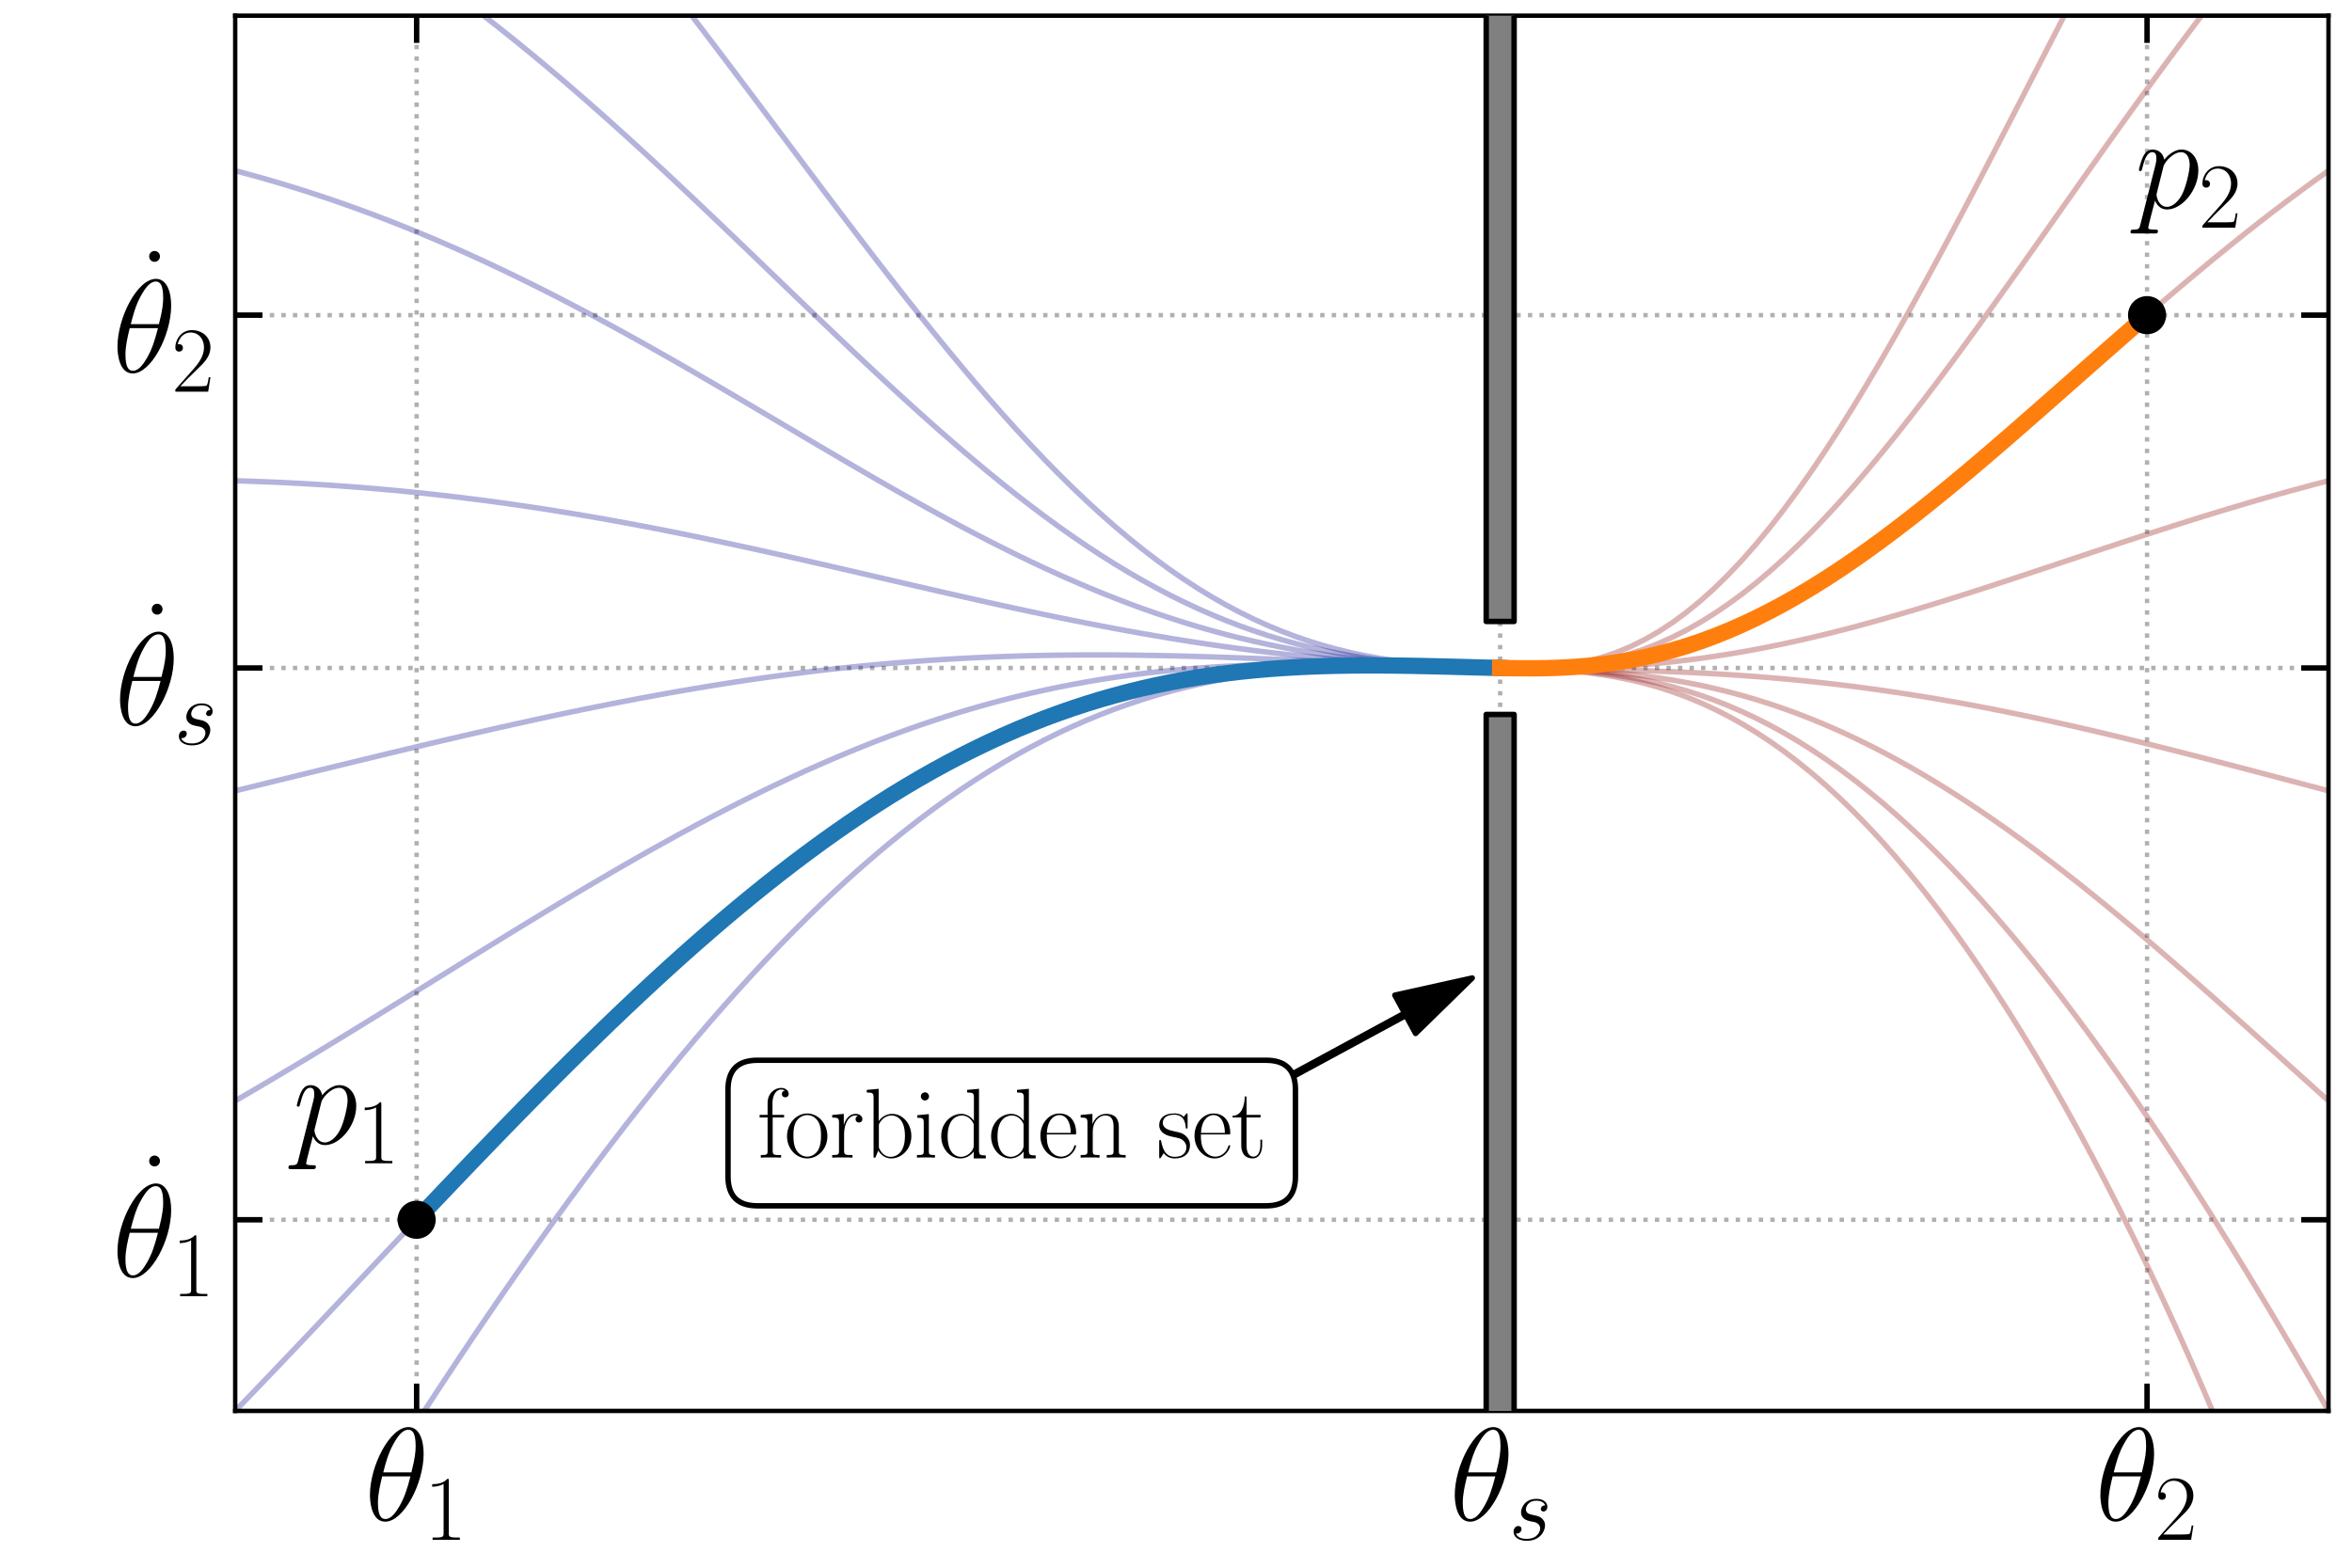 <?xml version="1.0" encoding="utf-8" standalone="no"?>
<!DOCTYPE svg PUBLIC "-//W3C//DTD SVG 1.1//EN"
  "http://www.w3.org/Graphics/SVG/1.1/DTD/svg11.dtd">
<svg xmlns:xlink="http://www.w3.org/1999/xlink" width="432pt" height="288pt" viewBox="0 0 432 288" xmlns="http://www.w3.org/2000/svg" version="1.1">
 <defs>
  <style type="text/css">*{stroke-linejoin: round; stroke-linecap: butt}</style>
 </defs>
 <g id="figure_1">
  <g id="patch_1">
   <path d="M 0 288 
L 432 288 
L 432 0 
L 0 0 
z
" style="fill: #ffffff"/>
  </g>
  <g id="axes_1">
   <g id="patch_2">
    <path d="M 43.2 259.2 
L 427.68 259.2 
L 427.68 2.88 
L 43.2 2.88 
z
" style="fill: #ffffff"/>
   </g>
   <g id="matplotlib.axis_1">
    <g id="xtick_1">
     <g id="line2d_1">
      <path d="M 76.522 259.2 
L 76.522 2.88 
" clip-path="url(#pa5263275a4)" style="fill: none; stroke-dasharray: 0.8,1.32; stroke-dashoffset: 0; stroke: #b0b0b0; stroke-width: 0.8"/>
     </g>
     <g id="line2d_2">
      <defs>
       <path id="mf235667936" d="M 0 0 
L 0 -5 
" style="stroke: #000000"/>
      </defs>
      <g>
       <use xlink:href="#mf235667936" x="76.522" y="259.2" style="stroke: #000000"/>
      </g>
     </g>
     <g id="line2d_3">
      <defs>
       <path id="m4b30d1fc53" d="M 0 0 
L 0 5 
" style="stroke: #000000"/>
      </defs>
      <g>
       <use xlink:href="#m4b30d1fc53" x="76.522" y="2.88" style="stroke: #000000"/>
      </g>
     </g>
     <g id="text_1">
      <!-- $\theta_1$ -->
      <g transform="translate(66.969 279.304) scale(0.24 -0.24)">
       <defs>
        <path id="CMMI12-12" d="M 2835 3200 
C 2835 3850 2630 4480 2106 4480 
C 1210 4480 256 2615 256 1216 
C 256 923 320 -64 992 -64 
C 1862 -64 2835 1756 2835 3200 
z
M 896 2304 
C 992 2679 1126 3214 1382 3665 
C 1594 4047 1818 4352 2099 4352 
C 2310 4352 2451 4174 2451 3564 
C 2451 3334 2432 3017 2246 2304 
L 896 2304 
z
M 2202 2113 
C 2042 1490 1907 1088 1677 687 
C 1491 363 1267 64 998 64 
C 800 64 640 217 640 846 
C 640 1260 742 1693 845 2113 
L 2202 2113 
z
" transform="scale(0.016)"/>
        <path id="CMR17-31" d="M 1702 4058 
C 1702 4192 1696 4192 1606 4192 
C 1357 3916 979 3827 621 3827 
C 602 3827 570 3827 563 3808 
C 557 3795 557 3782 557 3648 
C 755 3648 1088 3686 1344 3839 
L 1344 461 
C 1344 236 1331 160 781 160 
L 589 160 
L 589 0 
C 896 0 1216 0 1523 0 
C 1830 0 2150 0 2458 0 
L 2458 160 
L 2266 160 
C 1715 160 1702 230 1702 458 
L 1702 4058 
z
" transform="scale(0.016)"/>
       </defs>
       <use xlink:href="#CMMI12-12" transform="scale(0.996)"/>
       <use xlink:href="#CMR17-31" transform="translate(45.46 -14.944) scale(0.697)"/>
      </g>
     </g>
    </g>
    <g id="xtick_2">
     <g id="line2d_4">
      <path d="M 275.539 259.2 
L 275.539 2.88 
" clip-path="url(#pa5263275a4)" style="fill: none; stroke-dasharray: 0.8,1.32; stroke-dashoffset: 0; stroke: #b0b0b0; stroke-width: 0.8"/>
     </g>
     <g id="line2d_5">
      <g>
       <use xlink:href="#mf235667936" x="275.539" y="259.2" style="stroke: #000000"/>
      </g>
     </g>
     <g id="line2d_6">
      <g>
       <use xlink:href="#m4b30d1fc53" x="275.539" y="2.88" style="stroke: #000000"/>
      </g>
     </g>
     <g id="text_2">
      <!-- $\theta_s$ -->
      <g transform="translate(266.224 279.304) scale(0.24 -0.24)">
       <defs>
        <path id="CMMI12-73" d="M 1459 1280 
C 1568 1261 1741 1223 1779 1216 
C 1862 1192 2150 1090 2150 783 
C 2150 586 1971 70 1229 70 
C 1094 70 614 70 486 436 
C 742 404 870 603 870 745 
C 870 880 781 950 653 950 
C 512 950 326 841 326 552 
C 326 173 710 -64 1222 -64 
C 2195 -64 2483 651 2483 984 
C 2483 1079 2483 1258 2278 1462 
C 2118 1616 1965 1648 1619 1718 
C 1446 1756 1171 1814 1171 2101 
C 1171 2229 1286 2689 1894 2689 
C 2163 2689 2426 2589 2490 2368 
C 2208 2368 2195 2125 2195 2119 
C 2195 1984 2317 1946 2374 1946 
C 2464 1946 2643 2015 2643 2281 
C 2643 2545 2400 2816 1901 2816 
C 1062 2816 838 2160 838 1899 
C 838 1414 1312 1312 1459 1280 
z
" transform="scale(0.016)"/>
       </defs>
       <use xlink:href="#CMMI12-12" transform="scale(0.996)"/>
       <use xlink:href="#CMMI12-73" transform="translate(45.46 -14.944) scale(0.697)"/>
      </g>
     </g>
    </g>
    <g id="xtick_3">
     <g id="line2d_7">
      <path d="M 394.358 259.2 
L 394.358 2.88 
" clip-path="url(#pa5263275a4)" style="fill: none; stroke-dasharray: 0.8,1.32; stroke-dashoffset: 0; stroke: #b0b0b0; stroke-width: 0.8"/>
     </g>
     <g id="line2d_8">
      <g>
       <use xlink:href="#mf235667936" x="394.358" y="259.2" style="stroke: #000000"/>
      </g>
     </g>
     <g id="line2d_9">
      <g>
       <use xlink:href="#m4b30d1fc53" x="394.358" y="2.88" style="stroke: #000000"/>
      </g>
     </g>
     <g id="text_3">
      <!-- $\theta_2$ -->
      <g transform="translate(384.806 279.304) scale(0.24 -0.24)">
       <defs>
        <path id="CMR17-32" d="M 2669 989 
L 2554 989 
C 2490 536 2438 459 2413 420 
C 2381 369 1920 369 1830 369 
L 602 369 
C 832 619 1280 1072 1824 1597 
C 2214 1967 2669 2402 2669 3035 
C 2669 3790 2067 4224 1395 4224 
C 691 4224 262 3604 262 3030 
C 262 2780 448 2748 525 2748 
C 589 2748 781 2787 781 3010 
C 781 3207 614 3264 525 3264 
C 486 3264 448 3258 422 3245 
C 544 3790 915 4058 1306 4058 
C 1862 4058 2227 3617 2227 3035 
C 2227 2479 1901 2000 1536 1584 
L 262 146 
L 262 0 
L 2515 0 
L 2669 989 
z
" transform="scale(0.016)"/>
       </defs>
       <use xlink:href="#CMMI12-12" transform="scale(0.996)"/>
       <use xlink:href="#CMR17-32" transform="translate(45.46 -14.944) scale(0.697)"/>
      </g>
     </g>
    </g>
   </g>
   <g id="matplotlib.axis_2">
    <g id="ytick_1">
     <g id="line2d_10">
      <path d="M 43.2 224.082 
L 427.68 224.082 
" clip-path="url(#pa5263275a4)" style="fill: none; stroke-dasharray: 0.8,1.32; stroke-dashoffset: 0; stroke: #b0b0b0; stroke-width: 0.8"/>
     </g>
     <g id="line2d_11">
      <defs>
       <path id="m40aa166915" d="M 0 0 
L 5 0 
" style="stroke: #000000"/>
      </defs>
      <g>
       <use xlink:href="#m40aa166915" x="43.2" y="224.082" style="stroke: #000000"/>
      </g>
     </g>
     <g id="line2d_12">
      <defs>
       <path id="m76834b609a" d="M 0 0 
L -5 0 
" style="stroke: #000000"/>
      </defs>
      <g>
       <use xlink:href="#m76834b609a" x="427.68" y="224.082" style="stroke: #000000"/>
      </g>
     </g>
     <g id="text_4">
      <!-- $\dot{\theta}_1$ -->
      <g transform="translate(20.596 234.548) scale(0.24 -0.24)">
       <defs>
        <path id="CMR17-5f" d="M 1056 3909 
C 1056 4062 934 4170 800 4170 
C 646 4170 538 4049 538 3909 
C 538 3756 659 3648 794 3648 
C 947 3648 1056 3769 1056 3909 
z
" transform="scale(0.016)"/>
       </defs>
       <use xlink:href="#CMR17-5f" transform="translate(19.778 26.297) scale(0.996)"/>
       <use xlink:href="#CMMI12-12" transform="scale(0.996)"/>
       <use xlink:href="#CMR17-31" transform="translate(45.46 -14.944) scale(0.697)"/>
      </g>
     </g>
    </g>
    <g id="ytick_2">
     <g id="line2d_13">
      <path d="M 43.2 122.711 
L 427.68 122.711 
" clip-path="url(#pa5263275a4)" style="fill: none; stroke-dasharray: 0.8,1.32; stroke-dashoffset: 0; stroke: #b0b0b0; stroke-width: 0.8"/>
     </g>
     <g id="line2d_14">
      <g>
       <use xlink:href="#m40aa166915" x="43.2" y="122.711" style="stroke: #000000"/>
      </g>
     </g>
     <g id="line2d_15">
      <g>
       <use xlink:href="#m76834b609a" x="427.68" y="122.711" style="stroke: #000000"/>
      </g>
     </g>
     <g id="text_5">
      <!-- $\dot{\theta}_s$ -->
      <g transform="translate(21.07 133.176) scale(0.24 -0.24)">
       <use xlink:href="#CMR17-5f" transform="translate(19.778 26.297) scale(0.996)"/>
       <use xlink:href="#CMMI12-12" transform="scale(0.996)"/>
       <use xlink:href="#CMMI12-73" transform="translate(45.46 -14.944) scale(0.697)"/>
      </g>
     </g>
    </g>
    <g id="ytick_3">
     <g id="line2d_16">
      <path d="M 43.2 57.897 
L 427.68 57.897 
" clip-path="url(#pa5263275a4)" style="fill: none; stroke-dasharray: 0.8,1.32; stroke-dashoffset: 0; stroke: #b0b0b0; stroke-width: 0.8"/>
     </g>
     <g id="line2d_17">
      <g>
       <use xlink:href="#m40aa166915" x="43.2" y="57.897" style="stroke: #000000"/>
      </g>
     </g>
     <g id="line2d_18">
      <g>
       <use xlink:href="#m76834b609a" x="427.68" y="57.897" style="stroke: #000000"/>
      </g>
     </g>
     <g id="text_6">
      <!-- $\dot{\theta}_2$ -->
      <g transform="translate(20.596 68.363) scale(0.24 -0.24)">
       <use xlink:href="#CMR17-5f" transform="translate(19.778 26.297) scale(0.996)"/>
       <use xlink:href="#CMMI12-12" transform="scale(0.996)"/>
       <use xlink:href="#CMR17-32" transform="translate(45.46 -14.944) scale(0.697)"/>
      </g>
     </g>
    </g>
   </g>
   <g id="line2d_19">
    <path d="M 59.213 289 
L 61.142 285.832 
L 63.706 281.662 
L 66.269 277.53 
L 68.832 273.436 
L 71.395 269.38 
L 73.958 265.36 
L 76.522 261.379 
L 79.085 257.436 
L 81.648 253.531 
L 84.211 249.665 
L 86.774 245.839 
L 89.338 242.053 
L 91.901 238.308 
L 94.464 234.606 
L 97.027 230.946 
L 99.59 227.331 
L 102.154 223.761 
L 104.717 220.237 
L 107.28 216.76 
L 109.843 213.331 
L 112.406 209.953 
L 114.97 206.625 
L 117.533 203.349 
L 120.096 200.127 
L 122.659 196.959 
L 125.222 193.847 
L 127.786 190.793 
L 130.349 187.796 
L 132.912 184.859 
L 135.475 181.983 
L 138.038 179.168 
L 140.602 176.417 
L 143.165 173.73 
L 145.728 171.108 
L 148.291 168.552 
L 150.854 166.063 
L 153.418 163.643 
L 155.981 161.291 
L 158.544 159.009 
L 161.107 156.798 
L 163.67 154.658 
L 166.234 152.59 
L 168.797 150.594 
L 171.36 148.67 
L 173.923 146.82 
L 176.486 145.042 
L 179.05 143.339 
L 181.613 141.708 
L 184.176 140.151 
L 186.739 138.666 
L 189.302 137.255 
L 191.866 135.916 
L 194.429 134.649 
L 196.992 133.453 
L 199.555 132.328 
L 202.118 131.272 
L 204.682 130.285 
L 207.245 129.365 
L 209.808 128.512 
L 212.371 127.723 
L 214.934 126.998 
L 217.498 126.335 
L 220.061 125.731 
L 222.624 125.186 
L 225.187 124.697 
L 227.75 124.262 
L 230.314 123.879 
L 232.877 123.545 
L 235.44 123.259 
L 238.003 123.017 
L 240.566 122.817 
L 243.13 122.656 
L 245.693 122.532 
L 248.256 122.442 
L 250.819 122.381 
L 253.382 122.349 
L 255.946 122.34 
L 258.509 122.353 
L 261.072 122.383 
L 263.635 122.427 
L 266.198 122.482 
L 268.762 122.544 
L 271.325 122.609 
L 272.975 122.65 
L 275.539 122.711 
" clip-path="url(#pa5263275a4)" style="fill: none; stroke: #00008b; stroke-opacity: 0.3; stroke-linecap: square"/>
   </g>
   <g id="line2d_20">
    <path d="M 43.2 259.2 
L 45.763 256.543 
L 48.326 253.872 
L 50.89 251.191 
L 53.453 248.499 
L 56.016 245.799 
L 58.579 243.091 
L 61.142 240.379 
L 63.706 237.663 
L 66.269 234.944 
L 68.832 232.226 
L 71.395 229.508 
L 73.958 226.793 
L 76.522 224.082 
L 79.085 221.378 
L 81.648 218.681 
L 84.211 215.993 
L 86.774 213.316 
L 89.338 210.653 
L 91.901 208.003 
L 94.464 205.369 
L 97.027 202.754 
L 99.59 200.157 
L 102.154 197.582 
L 104.717 195.029 
L 107.28 192.501 
L 109.843 189.998 
L 112.406 187.524 
L 114.97 185.078 
L 117.533 182.664 
L 120.096 180.282 
L 122.659 177.934 
L 125.222 175.621 
L 127.786 173.346 
L 130.349 171.109 
L 132.912 168.912 
L 135.475 166.757 
L 138.038 164.644 
L 140.602 162.575 
L 143.165 160.552 
L 145.728 158.575 
L 148.291 156.647 
L 150.854 154.767 
L 153.418 152.936 
L 155.981 151.157 
L 158.544 149.43 
L 161.107 147.755 
L 163.67 146.134 
L 166.234 144.567 
L 168.797 143.055 
L 171.36 141.598 
L 173.923 140.197 
L 176.486 138.852 
L 179.05 137.563 
L 181.613 136.331 
L 184.176 135.156 
L 186.739 134.037 
L 189.302 132.975 
L 191.866 131.969 
L 194.429 131.019 
L 196.992 130.124 
L 199.555 129.284 
L 202.118 128.499 
L 204.682 127.767 
L 207.245 127.088 
L 209.808 126.46 
L 212.371 125.883 
L 214.934 125.355 
L 217.498 124.875 
L 220.061 124.442 
L 222.624 124.055 
L 225.187 123.71 
L 227.75 123.408 
L 230.314 123.146 
L 232.877 122.921 
L 235.44 122.734 
L 238.003 122.58 
L 240.566 122.458 
L 243.13 122.366 
L 245.693 122.301 
L 248.256 122.262 
L 250.819 122.245 
L 253.382 122.248 
L 255.946 122.269 
L 258.509 122.304 
L 261.072 122.352 
L 263.635 122.409 
L 266.198 122.473 
L 268.762 122.54 
L 271.325 122.608 
L 272.975 122.65 
L 275.539 122.711 
" clip-path="url(#pa5263275a4)" style="fill: none; stroke: #00008b; stroke-opacity: 0.3; stroke-linecap: square"/>
   </g>
   <g id="line2d_21">
    <path d="M 43.2 202.24 
L 45.763 200.749 
L 48.326 199.245 
L 50.89 197.728 
L 53.453 196.199 
L 56.016 194.659 
L 58.579 193.11 
L 61.142 191.551 
L 63.706 189.985 
L 66.269 188.411 
L 68.832 186.832 
L 71.395 185.249 
L 73.958 183.661 
L 76.522 182.072 
L 79.085 180.481 
L 81.648 178.89 
L 84.211 177.3 
L 86.774 175.712 
L 89.338 174.128 
L 91.901 172.548 
L 94.464 170.974 
L 97.027 169.408 
L 99.59 167.85 
L 102.154 166.302 
L 104.717 164.764 
L 107.28 163.239 
L 109.843 161.727 
L 112.406 160.23 
L 114.97 158.748 
L 117.533 157.284 
L 120.096 155.838 
L 122.659 154.412 
L 125.222 153.006 
L 127.786 151.622 
L 130.349 150.261 
L 132.912 148.924 
L 135.475 147.613 
L 138.038 146.327 
L 140.602 145.069 
L 143.165 143.839 
L 145.728 142.638 
L 148.291 141.467 
L 150.854 140.327 
L 153.418 139.219 
L 155.981 138.144 
L 158.544 137.101 
L 161.107 136.092 
L 163.67 135.118 
L 166.234 134.179 
L 168.797 133.275 
L 171.36 132.407 
L 173.923 131.575 
L 176.486 130.78 
L 179.05 130.021 
L 181.613 129.299 
L 184.176 128.614 
L 186.739 127.966 
L 189.302 127.354 
L 191.866 126.779 
L 194.429 126.24 
L 196.992 125.737 
L 199.555 125.27 
L 202.118 124.837 
L 204.682 124.439 
L 207.245 124.075 
L 209.808 123.743 
L 212.371 123.444 
L 214.934 123.177 
L 217.498 122.94 
L 220.061 122.732 
L 222.624 122.552 
L 225.187 122.4 
L 227.75 122.273 
L 230.314 122.171 
L 232.877 122.092 
L 235.44 122.035 
L 238.003 121.998 
L 240.566 121.98 
L 243.13 121.979 
L 245.693 121.993 
L 248.256 122.022 
L 250.819 122.062 
L 253.382 122.113 
L 255.946 122.173 
L 258.509 122.239 
L 261.072 122.311 
L 263.635 122.385 
L 266.198 122.461 
L 268.762 122.535 
L 271.325 122.606 
L 272.975 122.65 
L 275.539 122.711 
" clip-path="url(#pa5263275a4)" style="fill: none; stroke: #00008b; stroke-opacity: 0.3; stroke-linecap: square"/>
   </g>
   <g id="line2d_22">
    <path d="M 43.2 145.28 
L 45.763 144.656 
L 48.326 144.031 
L 50.89 143.405 
L 53.453 142.779 
L 56.016 142.152 
L 58.579 141.526 
L 61.142 140.901 
L 63.706 140.277 
L 66.269 139.654 
L 68.832 139.034 
L 71.395 138.416 
L 73.958 137.802 
L 76.522 137.191 
L 79.085 136.583 
L 81.648 135.981 
L 84.211 135.383 
L 86.774 134.791 
L 89.338 134.205 
L 91.901 133.625 
L 94.464 133.052 
L 97.027 132.487 
L 99.59 131.929 
L 102.154 131.38 
L 104.717 130.84 
L 107.28 130.31 
L 109.843 129.789 
L 112.406 129.279 
L 114.97 128.779 
L 117.533 128.291 
L 120.096 127.815 
L 122.659 127.35 
L 125.222 126.899 
L 127.786 126.46 
L 130.349 126.035 
L 132.912 125.623 
L 135.475 125.225 
L 138.038 124.842 
L 140.602 124.474 
L 143.165 124.12 
L 145.728 123.782 
L 148.291 123.459 
L 150.854 123.151 
L 153.418 122.86 
L 155.981 122.584 
L 158.544 122.325 
L 161.107 122.082 
L 163.67 121.855 
L 166.234 121.644 
L 168.797 121.449 
L 171.36 121.27 
L 173.923 121.108 
L 176.486 120.961 
L 179.05 120.83 
L 181.613 120.715 
L 184.176 120.615 
L 186.739 120.53 
L 189.302 120.459 
L 191.866 120.404 
L 194.429 120.362 
L 196.992 120.333 
L 199.555 120.318 
L 202.118 120.316 
L 204.682 120.325 
L 207.245 120.346 
L 209.808 120.379 
L 212.371 120.421 
L 214.934 120.474 
L 217.498 120.535 
L 220.061 120.605 
L 222.624 120.683 
L 225.187 120.768 
L 227.75 120.859 
L 230.314 120.956 
L 232.877 121.057 
L 235.44 121.163 
L 238.003 121.272 
L 240.566 121.383 
L 243.13 121.495 
L 245.693 121.609 
L 248.256 121.722 
L 250.819 121.834 
L 253.382 121.945 
L 255.946 122.054 
L 258.509 122.159 
L 261.072 122.259 
L 263.635 122.355 
L 266.198 122.445 
L 268.762 122.529 
L 271.325 122.605 
L 272.975 122.649 
L 275.539 122.711 
" clip-path="url(#pa5263275a4)" style="fill: none; stroke: #00008b; stroke-opacity: 0.3; stroke-linecap: square"/>
   </g>
   <g id="line2d_23">
    <path d="M 43.2 88.32 
L 45.763 88.4 
L 48.326 88.493 
L 50.89 88.601 
L 53.453 88.723 
L 56.016 88.86 
L 58.579 89.011 
L 61.142 89.178 
L 63.706 89.358 
L 66.269 89.554 
L 68.832 89.765 
L 71.395 89.991 
L 73.958 90.232 
L 76.522 90.488 
L 79.085 90.759 
L 81.648 91.045 
L 84.211 91.346 
L 86.774 91.661 
L 89.338 91.992 
L 91.901 92.337 
L 94.464 92.697 
L 97.027 93.072 
L 99.59 93.46 
L 102.154 93.862 
L 104.717 94.278 
L 107.28 94.707 
L 109.843 95.15 
L 112.406 95.605 
L 114.97 96.072 
L 117.533 96.552 
L 120.096 97.042 
L 122.659 97.544 
L 125.222 98.057 
L 127.786 98.579 
L 130.349 99.112 
L 132.912 99.653 
L 135.475 100.202 
L 138.038 100.759 
L 140.602 101.323 
L 143.165 101.893 
L 145.728 102.469 
L 148.291 103.051 
L 150.854 103.636 
L 153.418 104.224 
L 155.981 104.816 
L 158.544 105.409 
L 161.107 106.003 
L 163.67 106.597 
L 166.234 107.191 
L 168.797 107.784 
L 171.36 108.373 
L 173.923 108.96 
L 176.486 109.543 
L 179.05 110.121 
L 181.613 110.693 
L 184.176 111.259 
L 186.739 111.817 
L 189.302 112.367 
L 191.866 112.908 
L 194.429 113.44 
L 196.992 113.961 
L 199.555 114.47 
L 202.118 114.968 
L 204.682 115.454 
L 207.245 115.926 
L 209.808 116.385 
L 212.371 116.829 
L 214.934 117.258 
L 217.498 117.673 
L 220.061 118.072 
L 222.624 118.454 
L 225.187 118.821 
L 227.75 119.171 
L 230.314 119.504 
L 232.877 119.82 
L 235.44 120.12 
L 238.003 120.402 
L 240.566 120.668 
L 243.13 120.916 
L 245.693 121.148 
L 248.256 121.363 
L 250.819 121.561 
L 253.382 121.744 
L 255.946 121.91 
L 258.509 122.061 
L 261.072 122.198 
L 263.635 122.319 
L 266.198 122.427 
L 268.762 122.521 
L 271.325 122.603 
L 272.975 122.649 
L 275.539 122.711 
" clip-path="url(#pa5263275a4)" style="fill: none; stroke: #00008b; stroke-opacity: 0.3; stroke-linecap: square"/>
   </g>
   <g id="line2d_24">
    <path d="M 43.2 31.36 
L 45.763 32.044 
L 48.326 32.758 
L 50.89 33.502 
L 53.453 34.276 
L 56.016 35.079 
L 58.579 35.912 
L 61.142 36.775 
L 63.706 37.668 
L 66.269 38.591 
L 68.832 39.543 
L 71.395 40.525 
L 73.958 41.536 
L 76.522 42.576 
L 79.085 43.644 
L 81.648 44.741 
L 84.211 45.866 
L 86.774 47.017 
L 89.338 48.196 
L 91.901 49.401 
L 94.464 50.632 
L 97.027 51.887 
L 99.59 53.167 
L 102.154 54.47 
L 104.717 55.796 
L 107.28 57.143 
L 109.843 58.51 
L 112.406 59.897 
L 114.97 61.303 
L 117.533 62.726 
L 120.096 64.165 
L 122.659 65.618 
L 125.222 67.085 
L 127.786 68.563 
L 130.349 70.052 
L 132.912 71.55 
L 135.475 73.055 
L 138.038 74.566 
L 140.602 76.081 
L 143.165 77.598 
L 145.728 79.115 
L 148.291 80.631 
L 150.854 82.144 
L 153.418 83.652 
L 155.981 85.153 
L 158.544 86.645 
L 161.107 88.126 
L 163.67 89.594 
L 166.234 91.048 
L 168.797 92.485 
L 171.36 93.903 
L 173.923 95.301 
L 176.486 96.677 
L 179.05 98.028 
L 181.613 99.354 
L 184.176 100.652 
L 186.739 101.921 
L 189.302 103.159 
L 191.866 104.364 
L 194.429 105.536 
L 196.992 106.672 
L 199.555 107.771 
L 202.118 108.833 
L 204.682 109.856 
L 207.245 110.84 
L 209.808 111.783 
L 212.371 112.685 
L 214.934 113.545 
L 217.498 114.363 
L 220.061 115.139 
L 222.624 115.872 
L 225.187 116.563 
L 227.75 117.212 
L 230.314 117.818 
L 232.877 118.383 
L 235.44 118.907 
L 238.003 119.391 
L 240.566 119.835 
L 243.13 120.242 
L 245.693 120.611 
L 248.256 120.944 
L 250.819 121.243 
L 253.382 121.509 
L 255.946 121.743 
L 258.509 121.948 
L 261.072 122.126 
L 263.635 122.277 
L 266.198 122.406 
L 268.762 122.512 
L 271.325 122.6 
L 272.975 122.648 
L 275.539 122.711 
" clip-path="url(#pa5263275a4)" style="fill: none; stroke: #00008b; stroke-opacity: 0.3; stroke-linecap: square"/>
   </g>
   <g id="line2d_25">
    <path d="M 83.707 -1 
L 84.211 -0.629 
L 86.774 1.302 
L 89.338 3.273 
L 91.901 5.284 
L 94.464 7.333 
L 97.027 9.42 
L 99.59 11.543 
L 102.154 13.701 
L 104.717 15.893 
L 107.28 18.117 
L 109.843 20.372 
L 112.406 22.656 
L 114.97 24.967 
L 117.533 27.304 
L 120.096 29.665 
L 122.659 32.047 
L 125.222 34.449 
L 127.786 36.867 
L 130.349 39.301 
L 132.912 41.747 
L 135.475 44.203 
L 138.038 46.666 
L 140.602 49.134 
L 143.165 51.604 
L 145.728 54.073 
L 148.291 56.537 
L 150.854 58.995 
L 153.418 61.443 
L 155.981 63.878 
L 158.544 66.297 
L 161.107 68.697 
L 163.67 71.074 
L 166.234 73.426 
L 168.797 75.748 
L 171.36 78.039 
L 173.923 80.294 
L 176.486 82.511 
L 179.05 84.687 
L 181.613 86.819 
L 184.176 88.903 
L 186.739 90.937 
L 189.302 92.919 
L 191.866 94.845 
L 194.429 96.714 
L 196.992 98.522 
L 199.555 100.269 
L 202.118 101.951 
L 204.682 103.568 
L 207.245 105.117 
L 209.808 106.598 
L 212.371 108.009 
L 214.934 109.35 
L 217.498 110.619 
L 220.061 111.818 
L 222.624 112.945 
L 225.187 114.001 
L 227.75 114.986 
L 230.314 115.901 
L 232.877 116.748 
L 235.44 117.526 
L 238.003 118.239 
L 240.566 118.887 
L 243.13 119.473 
L 245.693 119.998 
L 248.256 120.466 
L 250.819 120.879 
L 253.382 121.24 
L 255.946 121.552 
L 258.509 121.819 
L 261.072 122.043 
L 263.635 122.229 
L 266.198 122.381 
L 268.762 122.502 
L 271.325 122.598 
L 272.975 122.647 
L 275.539 122.711 
" clip-path="url(#pa5263275a4)" style="fill: none; stroke: #00008b; stroke-opacity: 0.3; stroke-linecap: square"/>
   </g>
   <g id="line2d_26">
    <path d="M 124.059 -1 
L 125.222 0.504 
L 127.786 3.842 
L 130.349 7.203 
L 132.912 10.582 
L 135.475 13.976 
L 138.038 17.383 
L 140.602 20.797 
L 143.165 24.216 
L 145.728 27.635 
L 148.291 31.052 
L 150.854 34.461 
L 153.418 37.858 
L 155.981 41.239 
L 158.544 44.6 
L 161.107 47.937 
L 163.67 51.244 
L 166.234 54.518 
L 168.797 57.754 
L 171.36 60.947 
L 173.923 64.093 
L 176.486 67.188 
L 179.05 70.226 
L 181.613 73.203 
L 184.176 76.116 
L 186.739 78.96 
L 189.302 81.731 
L 191.866 84.426 
L 194.429 87.039 
L 196.992 89.569 
L 199.555 92.011 
L 202.118 94.364 
L 204.682 96.623 
L 207.245 98.787 
L 209.808 100.854 
L 212.371 102.822 
L 214.934 104.689 
L 217.498 106.455 
L 220.061 108.119 
L 222.624 109.681 
L 225.187 111.141 
L 227.75 112.499 
L 230.314 113.758 
L 232.877 114.917 
L 235.44 115.98 
L 238.003 116.947 
L 240.566 117.823 
L 243.13 118.609 
L 245.693 119.31 
L 248.256 119.929 
L 250.819 120.471 
L 253.382 120.938 
L 255.946 121.338 
L 258.509 121.673 
L 261.072 121.951 
L 263.635 122.176 
L 266.198 122.354 
L 268.762 122.491 
L 271.325 122.594 
L 272.975 122.647 
L 275.539 122.711 
" clip-path="url(#pa5263275a4)" style="fill: none; stroke: #00008b; stroke-opacity: 0.3; stroke-linecap: square"/>
   </g>
   <g id="line2d_27">
    <path d="M 418.208 289 
L 417.427 286.886 
L 414.864 280.156 
L 412.301 273.62 
L 409.738 267.267 
L 407.174 261.085 
L 404.611 255.065 
L 402.048 249.2 
L 399.485 243.485 
L 396.922 237.914 
L 394.358 232.484 
L 391.795 227.192 
L 389.232 222.035 
L 386.669 217.012 
L 384.106 212.122 
L 381.542 207.363 
L 378.979 202.735 
L 376.416 198.237 
L 373.853 193.87 
L 371.29 189.634 
L 368.726 185.529 
L 366.163 181.555 
L 363.6 177.713 
L 361.037 174.004 
L 358.474 170.428 
L 355.91 166.985 
L 353.347 163.677 
L 350.784 160.504 
L 348.221 157.466 
L 345.658 154.564 
L 343.094 151.799 
L 340.531 149.169 
L 337.968 146.676 
L 335.405 144.319 
L 332.842 142.098 
L 330.278 140.013 
L 327.715 138.061 
L 325.152 136.243 
L 322.589 134.558 
L 320.026 133.002 
L 317.462 131.575 
L 314.899 130.274 
L 312.336 129.096 
L 309.773 128.038 
L 307.21 127.096 
L 304.646 126.266 
L 302.083 125.544 
L 299.52 124.924 
L 296.957 124.4 
L 294.394 123.966 
L 291.83 123.615 
L 289.267 123.339 
L 286.704 123.128 
L 284.141 122.974 
L 281.578 122.865 
L 279.014 122.789 
L 278.102 122.767 
L 275.539 122.711 
" clip-path="url(#pa5263275a4)" style="fill: none; stroke: #8b0000; stroke-opacity: 0.3; stroke-linecap: square"/>
   </g>
   <g id="line2d_28">
    <path d="M 427.68 259.2 
L 425.117 254.734 
L 422.554 250.314 
L 419.99 245.94 
L 417.427 241.614 
L 414.864 237.338 
L 412.301 233.112 
L 409.738 228.939 
L 407.174 224.82 
L 404.611 220.757 
L 402.048 216.751 
L 399.485 212.806 
L 396.922 208.922 
L 394.358 205.102 
L 391.795 201.348 
L 389.232 197.662 
L 386.669 194.046 
L 384.106 190.502 
L 381.542 187.033 
L 378.979 183.64 
L 376.416 180.325 
L 373.853 177.092 
L 371.29 173.941 
L 368.726 170.875 
L 366.163 167.895 
L 363.6 165.005 
L 361.037 162.204 
L 358.474 159.496 
L 355.91 156.883 
L 353.347 154.364 
L 350.784 151.943 
L 348.221 149.619 
L 345.658 147.395 
L 343.094 145.272 
L 340.531 143.25 
L 337.968 141.33 
L 335.405 139.512 
L 332.842 137.797 
L 330.278 136.185 
L 327.715 134.675 
L 325.152 133.268 
L 322.589 131.961 
L 320.026 130.755 
L 317.462 129.648 
L 314.899 128.638 
L 312.336 127.724 
L 309.773 126.902 
L 307.21 126.17 
L 304.646 125.525 
L 302.083 124.963 
L 299.52 124.48 
L 296.957 124.072 
L 294.394 123.733 
L 291.83 123.458 
L 289.267 123.239 
L 286.704 123.072 
L 284.141 122.946 
L 281.578 122.854 
L 279.014 122.786 
L 278.102 122.766 
L 275.539 122.711 
" clip-path="url(#pa5263275a4)" style="fill: none; stroke: #8b0000; stroke-opacity: 0.3; stroke-linecap: square"/>
   </g>
   <g id="line2d_29">
    <path d="M 427.68 202.24 
L 425.117 199.932 
L 422.554 197.62 
L 419.99 195.308 
L 417.427 192.997 
L 414.864 190.69 
L 412.301 188.389 
L 409.738 186.097 
L 407.174 183.814 
L 404.611 181.545 
L 402.048 179.291 
L 399.485 177.055 
L 396.922 174.838 
L 394.358 172.644 
L 391.795 170.474 
L 389.232 168.331 
L 386.669 166.217 
L 384.106 164.135 
L 381.542 162.087 
L 378.979 160.074 
L 376.416 158.099 
L 373.853 156.165 
L 371.29 154.273 
L 368.726 152.425 
L 366.163 150.623 
L 363.6 148.87 
L 361.037 147.166 
L 358.474 145.515 
L 355.91 143.916 
L 353.347 142.373 
L 350.784 140.886 
L 348.221 139.457 
L 345.658 138.086 
L 343.094 136.776 
L 340.531 135.526 
L 337.968 134.339 
L 335.405 133.213 
L 332.842 132.151 
L 330.278 131.151 
L 327.715 130.215 
L 325.152 129.342 
L 322.589 128.531 
L 320.026 127.783 
L 317.462 127.096 
L 314.899 126.47 
L 312.336 125.902 
L 309.773 125.393 
L 307.21 124.939 
L 304.646 124.539 
L 302.083 124.19 
L 299.52 123.89 
L 296.957 123.635 
L 294.394 123.422 
L 291.83 123.248 
L 289.267 123.107 
L 286.704 122.996 
L 284.141 122.909 
L 281.578 122.84 
L 279.014 122.783 
L 278.102 122.764 
L 275.539 122.711 
" clip-path="url(#pa5263275a4)" style="fill: none; stroke: #8b0000; stroke-opacity: 0.3; stroke-linecap: square"/>
   </g>
   <g id="line2d_30">
    <path d="M 427.68 145.28 
L 425.117 144.604 
L 422.554 143.928 
L 419.99 143.251 
L 417.427 142.576 
L 414.864 141.901 
L 412.301 141.229 
L 409.738 140.559 
L 407.174 139.893 
L 404.611 139.231 
L 402.048 138.574 
L 399.485 137.923 
L 396.922 137.278 
L 394.358 136.64 
L 391.795 136.011 
L 389.232 135.39 
L 386.669 134.778 
L 384.106 134.176 
L 381.542 133.586 
L 378.979 133.007 
L 376.416 132.44 
L 373.853 131.886 
L 371.29 131.346 
L 368.726 130.82 
L 366.163 130.309 
L 363.6 129.813 
L 361.037 129.333 
L 358.474 128.87 
L 355.91 128.424 
L 353.347 127.995 
L 350.784 127.584 
L 348.221 127.191 
L 345.658 126.817 
L 343.094 126.461 
L 340.531 126.124 
L 337.968 125.806 
L 335.405 125.507 
L 332.842 125.227 
L 330.278 124.966 
L 327.715 124.723 
L 325.152 124.499 
L 322.589 124.293 
L 320.026 124.105 
L 317.462 123.933 
L 314.899 123.779 
L 312.336 123.64 
L 309.773 123.516 
L 307.21 123.407 
L 304.646 123.31 
L 302.083 123.226 
L 299.52 123.153 
L 296.957 123.089 
L 294.394 123.034 
L 291.83 122.985 
L 289.267 122.942 
L 286.704 122.901 
L 284.141 122.862 
L 281.578 122.822 
L 279.014 122.779 
L 278.102 122.762 
L 275.539 122.711 
" clip-path="url(#pa5263275a4)" style="fill: none; stroke: #8b0000; stroke-opacity: 0.3; stroke-linecap: square"/>
   </g>
   <g id="line2d_31">
    <path d="M 427.68 88.32 
L 425.117 88.988 
L 422.554 89.672 
L 419.99 90.374 
L 417.427 91.091 
L 414.864 91.824 
L 412.301 92.572 
L 409.738 93.334 
L 407.174 94.109 
L 404.611 94.896 
L 402.048 95.696 
L 399.485 96.505 
L 396.922 97.325 
L 394.358 98.153 
L 391.795 98.989 
L 389.232 99.831 
L 386.669 100.678 
L 384.106 101.529 
L 381.542 102.382 
L 378.979 103.237 
L 376.416 104.092 
L 373.853 104.945 
L 371.29 105.795 
L 368.726 106.64 
L 366.163 107.479 
L 363.6 108.311 
L 361.037 109.133 
L 358.474 109.944 
L 355.91 110.743 
L 353.347 111.527 
L 350.784 112.296 
L 348.221 113.047 
L 345.658 113.779 
L 343.094 114.491 
L 340.531 115.181 
L 337.968 115.847 
L 335.405 116.489 
L 332.842 117.104 
L 330.278 117.691 
L 327.715 118.25 
L 325.152 118.779 
L 322.589 119.277 
L 320.026 119.743 
L 317.462 120.177 
L 314.899 120.578 
L 312.336 120.945 
L 309.773 121.278 
L 307.21 121.577 
L 304.646 121.842 
L 302.083 122.073 
L 299.52 122.271 
L 296.957 122.436 
L 294.394 122.569 
L 291.83 122.671 
L 289.267 122.743 
L 286.704 122.788 
L 284.141 122.806 
L 281.578 122.801 
L 279.014 122.774 
L 278.102 122.76 
L 275.539 122.711 
" clip-path="url(#pa5263275a4)" style="fill: none; stroke: #8b0000; stroke-opacity: 0.3; stroke-linecap: square"/>
   </g>
   <g id="line2d_32">
    <path d="M 427.68 31.36 
L 425.117 33.195 
L 422.554 35.07 
L 419.99 36.984 
L 417.427 38.935 
L 414.864 40.922 
L 412.301 42.944 
L 409.738 44.998 
L 407.174 47.083 
L 404.611 49.197 
L 402.048 51.338 
L 399.485 53.503 
L 396.922 55.69 
L 394.358 57.897 
L 391.795 60.121 
L 389.232 62.359 
L 386.669 64.607 
L 384.106 66.864 
L 381.542 69.126 
L 378.979 71.389 
L 376.416 73.649 
L 373.853 75.904 
L 371.29 78.148 
L 368.726 80.38 
L 366.163 82.593 
L 363.6 84.785 
L 361.037 86.951 
L 358.474 89.087 
L 355.91 91.188 
L 353.347 93.251 
L 350.784 95.272 
L 348.221 97.245 
L 345.658 99.166 
L 343.094 101.033 
L 340.531 102.839 
L 337.968 104.583 
L 335.405 106.259 
L 332.842 107.864 
L 330.278 109.396 
L 327.715 110.85 
L 325.152 112.225 
L 322.589 113.517 
L 320.026 114.725 
L 317.462 115.847 
L 314.899 116.881 
L 312.336 117.828 
L 309.773 118.685 
L 307.21 119.455 
L 304.646 120.137 
L 302.083 120.733 
L 299.52 121.245 
L 296.957 121.675 
L 294.394 122.027 
L 291.83 122.304 
L 289.267 122.512 
L 286.704 122.655 
L 284.141 122.741 
L 281.578 122.776 
L 279.014 122.768 
L 278.102 122.758 
L 275.539 122.711 
" clip-path="url(#pa5263275a4)" style="fill: none; stroke: #8b0000; stroke-opacity: 0.3; stroke-linecap: square"/>
   </g>
   <g id="line2d_33">
    <path d="M 407.327 -1 
L 407.174 -0.803 
L 404.611 2.543 
L 402.048 5.935 
L 399.485 9.37 
L 396.922 12.844 
L 394.358 16.355 
L 391.795 19.897 
L 389.232 23.467 
L 386.669 27.061 
L 384.106 30.673 
L 381.542 34.298 
L 378.979 37.933 
L 376.416 41.57 
L 373.853 45.204 
L 371.29 48.83 
L 368.726 52.441 
L 366.163 56.031 
L 363.6 59.593 
L 361.037 63.121 
L 358.474 66.607 
L 355.91 70.044 
L 353.347 73.426 
L 350.784 76.744 
L 348.221 79.992 
L 345.658 83.162 
L 343.094 86.247 
L 340.531 89.239 
L 337.968 92.133 
L 335.405 94.92 
L 332.842 97.595 
L 330.278 100.151 
L 327.715 102.582 
L 325.152 104.883 
L 322.589 107.05 
L 320.026 109.078 
L 317.462 110.964 
L 314.899 112.705 
L 312.336 114.3 
L 309.773 115.746 
L 307.21 117.046 
L 304.646 118.199 
L 302.083 119.208 
L 299.52 120.076 
L 296.957 120.808 
L 294.394 121.408 
L 291.83 121.886 
L 289.267 122.248 
L 286.704 122.504 
L 284.141 122.666 
L 281.578 122.747 
L 279.014 122.762 
L 278.102 122.755 
L 275.539 122.711 
" clip-path="url(#pa5263275a4)" style="fill: none; stroke: #8b0000; stroke-opacity: 0.3; stroke-linecap: square"/>
   </g>
   <g id="line2d_34">
    <path d="M 381.159 -1 
L 378.979 3.224 
L 376.416 8.204 
L 373.853 13.19 
L 371.29 18.174 
L 368.726 23.148 
L 366.163 28.104 
L 363.6 33.032 
L 361.037 37.923 
L 358.474 42.767 
L 355.91 47.555 
L 353.347 52.276 
L 350.784 56.92 
L 348.221 61.477 
L 345.658 65.935 
L 343.094 70.285 
L 340.531 74.514 
L 337.968 78.614 
L 335.405 82.572 
L 332.842 86.38 
L 330.278 90.027 
L 327.715 93.504 
L 325.152 96.802 
L 322.589 99.914 
L 320.026 102.833 
L 317.462 105.552 
L 314.899 108.066 
L 312.336 110.373 
L 309.773 112.47 
L 307.21 114.356 
L 304.646 116.032 
L 302.083 117.5 
L 299.52 118.766 
L 296.957 119.834 
L 294.394 120.714 
L 291.83 121.416 
L 289.267 121.951 
L 286.704 122.334 
L 284.141 122.583 
L 281.578 122.715 
L 279.014 122.755 
L 278.102 122.752 
L 275.539 122.711 
" clip-path="url(#pa5263275a4)" style="fill: none; stroke: #8b0000; stroke-opacity: 0.3; stroke-linecap: square"/>
   </g>
   <g id="line2d_35">
    <path d="M 76.522 224.082 
L 79.085 221.378 
L 81.648 218.681 
L 84.211 215.993 
L 86.774 213.316 
L 89.338 210.653 
L 91.901 208.003 
L 94.464 205.369 
L 97.027 202.754 
L 99.59 200.157 
L 102.154 197.582 
L 104.717 195.029 
L 107.28 192.501 
L 109.843 189.998 
L 112.406 187.524 
L 114.97 185.078 
L 117.533 182.664 
L 120.096 180.282 
L 122.659 177.934 
L 125.222 175.621 
L 127.786 173.346 
L 130.349 171.109 
L 132.912 168.912 
L 135.475 166.757 
L 138.038 164.644 
L 140.602 162.575 
L 143.165 160.552 
L 145.728 158.575 
L 148.291 156.647 
L 150.854 154.767 
L 153.418 152.936 
L 155.981 151.157 
L 158.544 149.43 
L 161.107 147.755 
L 163.67 146.134 
L 166.234 144.567 
L 168.797 143.055 
L 171.36 141.598 
L 173.923 140.197 
L 176.486 138.852 
L 179.05 137.563 
L 181.613 136.331 
L 184.176 135.156 
L 186.739 134.037 
L 189.302 132.975 
L 191.866 131.969 
L 194.429 131.019 
L 196.992 130.124 
L 199.555 129.284 
L 202.118 128.499 
L 204.682 127.767 
L 207.245 127.088 
L 209.808 126.46 
L 212.371 125.883 
L 214.934 125.355 
L 217.498 124.875 
L 220.061 124.442 
L 222.624 124.055 
L 225.187 123.71 
L 227.75 123.408 
L 230.314 123.146 
L 232.877 122.921 
L 235.44 122.734 
L 238.003 122.58 
L 240.566 122.458 
L 243.13 122.366 
L 245.693 122.301 
L 248.256 122.262 
L 250.819 122.245 
L 253.382 122.248 
L 255.946 122.269 
L 258.509 122.304 
L 261.072 122.352 
L 263.635 122.409 
L 266.198 122.473 
L 268.762 122.54 
L 271.325 122.608 
L 272.975 122.65 
L 275.539 122.711 
" clip-path="url(#pa5263275a4)" style="fill: none; stroke: #1f77b4; stroke-width: 3; stroke-linecap: square"/>
   </g>
   <g id="line2d_36">
    <path d="M 394.358 57.897 
L 391.795 60.121 
L 389.232 62.359 
L 386.669 64.607 
L 384.106 66.864 
L 381.542 69.126 
L 378.979 71.389 
L 376.416 73.649 
L 373.853 75.904 
L 371.29 78.148 
L 368.726 80.38 
L 366.163 82.593 
L 363.6 84.785 
L 361.037 86.951 
L 358.474 89.087 
L 355.91 91.188 
L 353.347 93.251 
L 350.784 95.272 
L 348.221 97.245 
L 345.658 99.166 
L 343.094 101.033 
L 340.531 102.839 
L 337.968 104.583 
L 335.405 106.259 
L 332.842 107.864 
L 330.278 109.396 
L 327.715 110.85 
L 325.152 112.225 
L 322.589 113.517 
L 320.026 114.725 
L 317.462 115.847 
L 314.899 116.881 
L 312.336 117.828 
L 309.773 118.685 
L 307.21 119.455 
L 304.646 120.137 
L 302.083 120.733 
L 299.52 121.245 
L 296.957 121.675 
L 294.394 122.027 
L 291.83 122.304 
L 289.267 122.512 
L 286.704 122.655 
L 284.141 122.741 
L 281.578 122.776 
L 279.014 122.768 
L 278.102 122.758 
L 275.539 122.711 
" clip-path="url(#pa5263275a4)" style="fill: none; stroke: #ff7f0e; stroke-width: 3; stroke-linecap: square"/>
   </g>
   <g id="line2d_37">
    <defs>
     <path id="mb022339f41" d="M 0 3 
C 0.796 3 1.559 2.684 2.121 2.121 
C 2.684 1.559 3 0.796 3 0 
C 3 -0.796 2.684 -1.559 2.121 -2.121 
C 1.559 -2.684 0.796 -3 0 -3 
C -0.796 -3 -1.559 -2.684 -2.121 -2.121 
C -2.684 -1.559 -3 -0.796 -3 0 
C -3 0.796 -2.684 1.559 -2.121 2.121 
C -1.559 2.684 -0.796 3 0 3 
z
" style="stroke: #000000"/>
    </defs>
    <g clip-path="url(#pa5263275a4)">
     <use xlink:href="#mb022339f41" x="76.522" y="224.082" style="stroke: #000000"/>
    </g>
   </g>
   <g id="line2d_38">
    <g clip-path="url(#pa5263275a4)">
     <use xlink:href="#mb022339f41" x="394.358" y="57.897" style="stroke: #000000"/>
    </g>
   </g>
   <g id="patch_3">
    <path d="M 43.2 259.2 
L 43.2 2.88 
" style="fill: none; stroke: #000000; stroke-width: 0.8; stroke-linejoin: miter; stroke-linecap: square"/>
   </g>
   <g id="patch_4">
    <path d="M 427.68 259.2 
L 427.68 2.88 
" style="fill: none; stroke: #000000; stroke-width: 0.8; stroke-linejoin: miter; stroke-linecap: square"/>
   </g>
   <g id="patch_5">
    <path d="M 43.2 259.2 
L 427.68 259.2 
" style="fill: none; stroke: #000000; stroke-width: 0.8; stroke-linejoin: miter; stroke-linecap: square"/>
   </g>
   <g id="patch_6">
    <path d="M 43.2 2.88 
L 427.68 2.88 
" style="fill: none; stroke: #000000; stroke-width: 0.8; stroke-linejoin: miter; stroke-linecap: square"/>
   </g>
   <g id="text_7">
    <!-- $p_1$ -->
    <g transform="translate(53.733 210.123) scale(0.24 -0.24)">
     <defs>
      <path id="CMMI12-70" d="M 275 -789 
C 230 -980 205 -1031 -58 -1031 
C -134 -1031 -198 -1031 -198 -1152 
C -198 -1165 -192 -1216 -122 -1216 
C -38 -1216 51 -1216 134 -1216 
L 410 -1216 
C 544 -1216 870 -1216 1005 -1216 
C 1043 -1216 1120 -1216 1120 -1101 
C 1120 -1031 1075 -1031 966 -1031 
C 672 -1031 653 -987 653 -937 
C 653 -861 941 219 979 364 
C 1050 185 1222 -64 1555 -64 
C 2278 -64 3059 875 3059 1814 
C 3059 2401 2726 2816 2246 2816 
C 1837 2816 1491 2420 1421 2331 
C 1370 2650 1120 2816 864 2816 
C 678 2816 531 2727 410 2484 
C 294 2254 205 1865 205 1839 
C 205 1814 230 1782 275 1782 
C 326 1782 333 1788 371 1935 
C 467 2312 589 2689 845 2689 
C 992 2689 1043 2587 1043 2397 
C 1043 2245 1024 2181 998 2067 
L 275 -789 
z
M 1382 1993 
C 1427 2171 1606 2357 1709 2446 
C 1779 2510 1990 2689 2234 2689 
C 2515 2689 2643 2408 2643 2076 
C 2643 1769 2464 1047 2304 715 
C 2144 370 1850 64 1555 64 
C 1120 64 1050 613 1050 639 
C 1050 658 1062 709 1069 741 
L 1382 1993 
z
" transform="scale(0.016)"/>
     </defs>
     <use xlink:href="#CMMI12-70" transform="scale(0.996)"/>
     <use xlink:href="#CMR17-31" transform="translate(48.96 -14.944) scale(0.697)"/>
    </g>
   </g>
   <g id="text_8">
    <!-- $p_2$ -->
    <g transform="translate(392.076 38.242) scale(0.24 -0.24)">
     <use xlink:href="#CMMI12-70" transform="scale(0.996)"/>
     <use xlink:href="#CMR17-32" transform="translate(48.96 -14.944) scale(0.697)"/>
    </g>
   </g>
   <g id="patch_7">
    <path d="M 237.725 197.087 
Q 247.853 191.603 257.981 186.118 
L 256.195 182.821 
Q 263.304 181.246 270.412 179.671 
Q 265.208 184.763 260.005 189.856 
L 258.219 186.558 
Q 248.091 192.042 237.963 197.527 
L 237.725 197.087 
z
" style="stroke: #000000; stroke-linecap: round"/>
   </g>
   <g id="text_9">
    <g id="patch_8">
     <path d="M 139.114 221.521 
L 232.539 221.521 
Q 237.939 221.521 237.939 216.121 
L 237.939 200.18 
Q 237.939 194.78 232.539 194.78 
L 139.114 194.78 
Q 133.714 194.78 133.714 200.18 
L 133.714 216.121 
Q 133.714 221.521 139.114 221.521 
z
" style="fill: #ffffff; stroke: #000000; stroke-linejoin: miter"/>
    </g>
    <!-- forbidden set -->
    <g transform="translate(139.114 212.633) scale(0.18 -0.18)">
     <defs>
      <path id="CMR17-66" d="M 979 2560 
L 1709 2560 
L 1709 2725 
L 966 2725 
L 966 3494 
C 966 4022 1235 4352 1510 4352 
C 1594 4352 1690 4327 1754 4282 
C 1702 4269 1568 4225 1568 4067 
C 1568 3901 1696 3850 1786 3850 
C 1875 3850 2003 3901 2003 4067 
C 2003 4308 1773 4454 1517 4454 
C 1152 4454 653 4156 653 3481 
L 653 2725 
L 141 2725 
L 141 2560 
L 653 2560 
L 653 427 
C 653 184 627 153 218 153 
L 218 -13 
C 371 0 666 0 832 0 
C 1018 0 1344 0 1517 -13 
L 1517 153 
C 1056 153 979 153 979 439 
L 979 2560 
z
" transform="scale(0.016)"/>
      <path id="CMR17-6f" d="M 2758 1356 
C 2758 2176 2163 2816 1466 2816 
C 768 2816 173 2176 173 1356 
C 173 551 768 -64 1466 -64 
C 2163 -64 2758 551 2758 1356 
z
M 1466 51 
C 1165 51 909 230 762 480 
C 602 767 582 1126 582 1408 
C 582 1677 595 2010 762 2298 
C 890 2509 1139 2714 1466 2714 
C 1754 2714 1997 2554 2150 2330 
C 2349 2029 2349 1607 2349 1408 
C 2349 1158 2336 775 2163 467 
C 1984 173 1709 51 1466 51 
z
" transform="scale(0.016)"/>
      <path id="CMR17-72" d="M 960 1497 
C 960 2112 1222 2688 1702 2688 
C 1747 2688 1792 2682 1837 2662 
C 1837 2662 1696 2617 1696 2452 
C 1696 2298 1818 2234 1914 2234 
C 1990 2234 2131 2279 2131 2458 
C 2131 2663 1926 2790 1709 2790 
C 1222 2790 1011 2317 947 2093 
L 941 2093 
L 941 2790 
L 198 2720 
L 198 2554 
C 576 2554 634 2515 634 2208 
L 634 428 
C 634 184 608 153 198 153 
L 198 -13 
C 352 0 646 0 813 0 
C 998 0 1325 0 1498 -13 
L 1498 153 
C 1037 153 960 153 960 440 
L 960 1497 
z
" transform="scale(0.016)"/>
      <path id="CMR17-62" d="M 960 4396 
L 198 4326 
L 198 4160 
C 576 4160 634 4122 634 3817 
L 634 -13 
L 749 -13 
L 934 441 
C 1120 141 1395 -64 1766 -64 
C 2406 -64 3053 500 3053 1370 
C 3053 2188 2477 2790 1830 2790 
C 1434 2790 1152 2579 960 2330 
L 960 4396 
z
M 973 2004 
C 973 2118 973 2138 1062 2272 
C 1312 2657 1670 2688 1792 2688 
C 1984 2688 2643 2585 2643 1376 
C 2643 108 1888 38 1734 38 
C 1536 38 1248 114 1043 486 
C 973 608 973 621 973 735 
L 973 2004 
z
" transform="scale(0.016)"/>
      <path id="CMR17-69" d="M 992 3909 
C 992 4049 877 4170 730 4170 
C 589 4170 467 4056 467 3909 
C 467 3769 582 3648 730 3648 
C 870 3648 992 3763 992 3909 
z
M 243 2706 
L 243 2541 
C 602 2541 653 2502 653 2197 
L 653 427 
C 653 184 627 153 218 153 
L 218 -13 
C 371 0 646 0 806 0 
C 960 0 1222 0 1370 -13 
L 1370 153 
C 992 153 979 191 979 420 
L 979 2776 
L 243 2706 
z
" transform="scale(0.016)"/>
      <path id="CMR17-64" d="M 1869 4326 
L 1869 4160 
C 2246 4160 2304 4122 2304 3820 
L 2304 2345 
C 2278 2377 2016 2790 1498 2790 
C 845 2790 211 2208 211 1364 
C 211 525 806 -64 1434 -64 
C 1978 -64 2259 337 2291 380 
L 2291 -63 
L 3066 -63 
L 3066 128 
C 2688 128 2630 166 2630 473 
L 2630 4396 
L 1869 4326 
z
M 2291 755 
C 2291 563 2176 390 2029 262 
C 1811 70 1594 38 1472 38 
C 1286 38 621 134 621 1356 
C 621 2612 1363 2688 1530 2688 
C 1824 2688 2061 2522 2208 2291 
C 2291 2157 2291 2138 2291 2023 
L 2291 755 
z
" transform="scale(0.016)"/>
      <path id="CMR17-65" d="M 2438 1472 
C 2464 1498 2464 1511 2464 1576 
C 2464 2238 2118 2816 1389 2816 
C 710 2816 173 2169 173 1383 
C 173 551 781 -64 1459 -64 
C 2176 -64 2458 607 2458 740 
C 2458 784 2419 784 2406 784 
C 2362 784 2355 771 2330 696 
C 2189 265 1837 51 1504 51 
C 1229 51 954 203 781 480 
C 582 803 582 1176 582 1472 
L 2438 1472 
z
M 589 1568 
C 634 2505 1126 2714 1382 2714 
C 1818 2714 2112 2297 2118 1568 
L 589 1568 
z
" transform="scale(0.016)"/>
      <path id="CMR17-6e" d="M 2656 1933 
C 2656 2259 2592 2790 1837 2790 
C 1331 2790 1069 2400 973 2144 
L 966 2144 
L 966 2790 
L 211 2720 
L 211 2554 
C 589 2554 646 2515 646 2208 
L 646 428 
C 646 184 621 153 211 153 
L 211 -13 
C 365 0 646 0 813 0 
C 979 0 1267 0 1421 -13 
L 1421 153 
C 1011 153 986 178 986 428 
L 986 1658 
C 986 2247 1344 2688 1792 2688 
C 2266 2688 2317 2266 2317 1958 
L 2317 428 
C 2317 184 2291 153 1882 153 
L 1882 -13 
C 2035 0 2317 0 2483 0 
C 2650 0 2938 0 3091 -13 
L 3091 153 
C 2682 153 2656 178 2656 428 
L 2656 1933 
z
" transform="scale(0.016)"/>
      <path id="CMR17-73" d="M 1978 2697 
C 1978 2813 1971 2819 1933 2819 
C 1907 2819 1901 2813 1824 2717 
C 1805 2691 1747 2626 1728 2601 
C 1523 2819 1235 2819 1126 2819 
C 416 2819 160 2447 160 2076 
C 160 1498 813 1365 998 1325 
C 1402 1243 1542 1217 1677 1101 
C 1760 1025 1901 884 1901 654 
C 1901 384 1747 38 1158 38 
C 602 38 403 460 288 1021 
C 269 1110 269 1117 218 1117 
C 166 1117 160 1110 160 983 
L 160 63 
C 160 -51 166 -58 205 -58 
C 237 -58 243 -51 275 0 
C 314 57 410 211 448 276 
C 576 103 800 -64 1158 -64 
C 1792 -64 2131 283 2131 784 
C 2131 1112 1958 1285 1875 1362 
C 1683 1561 1459 1606 1190 1657 
C 838 1735 390 1825 390 2217 
C 390 2383 480 2737 1126 2737 
C 1811 2737 1850 2094 1862 1888 
C 1869 1856 1901 1849 1920 1849 
C 1978 1849 1978 1869 1978 1978 
L 1978 2697 
z
" transform="scale(0.016)"/>
      <path id="CMR17-74" d="M 966 2560 
L 1862 2560 
L 1862 2725 
L 966 2725 
L 966 3904 
L 851 3904 
C 838 3245 614 2668 70 2668 
L 70 2560 
L 627 2560 
L 627 771 
C 627 650 627 -64 1370 -64 
C 1747 -64 1965 306 1965 777 
L 1965 1140 
L 1850 1140 
L 1850 783 
C 1850 344 1677 51 1408 51 
C 1222 51 966 178 966 758 
L 966 2560 
z
" transform="scale(0.016)"/>
     </defs>
     <use xlink:href="#CMR17-66" transform="scale(0.996)"/>
     <use xlink:href="#CMR17-6f" transform="translate(27.474 0) scale(0.996)"/>
     <use xlink:href="#CMR17-72" transform="translate(73.164 0) scale(0.996)"/>
     <use xlink:href="#CMR17-62" transform="translate(108.445 0) scale(0.996)"/>
     <use xlink:href="#CMR17-69" transform="translate(159.34 0) scale(0.996)"/>
     <use xlink:href="#CMR17-64" transform="translate(184.211 0) scale(0.996)"/>
     <use xlink:href="#CMR17-64" transform="translate(235.107 0) scale(0.996)"/>
     <use xlink:href="#CMR17-65" transform="translate(286.002 0) scale(0.996)"/>
     <use xlink:href="#CMR17-6e" transform="translate(326.488 0) scale(0.996)"/>
     <use xlink:href="#CMR17-73" transform="translate(407.459 0) scale(0.996)"/>
     <use xlink:href="#CMR17-65" transform="translate(443.26 0) scale(0.996)"/>
     <use xlink:href="#CMR17-74" transform="translate(483.746 0) scale(0.996)"/>
    </g>
   </g>
   <g id="patch_9">
    <path d="M 272.975 114.167 
L 278.102 114.167 
L 278.102 -170.633 
L 272.975 -170.633 
z
" clip-path="url(#pa5263275a4)" style="fill: #808080; stroke: #000000"/>
   </g>
   <g id="patch_10">
    <path d="M 272.975 131.255 
L 278.102 131.255 
L 278.102 416.055 
L 272.975 416.055 
z
" clip-path="url(#pa5263275a4)" style="fill: #808080; stroke: #000000"/>
   </g>
  </g>
 </g>
 <defs>
  <clipPath id="pa5263275a4">
   <rect x="43.2" y="2.88" width="384.48" height="256.32"/>
  </clipPath>
 </defs>
</svg>
